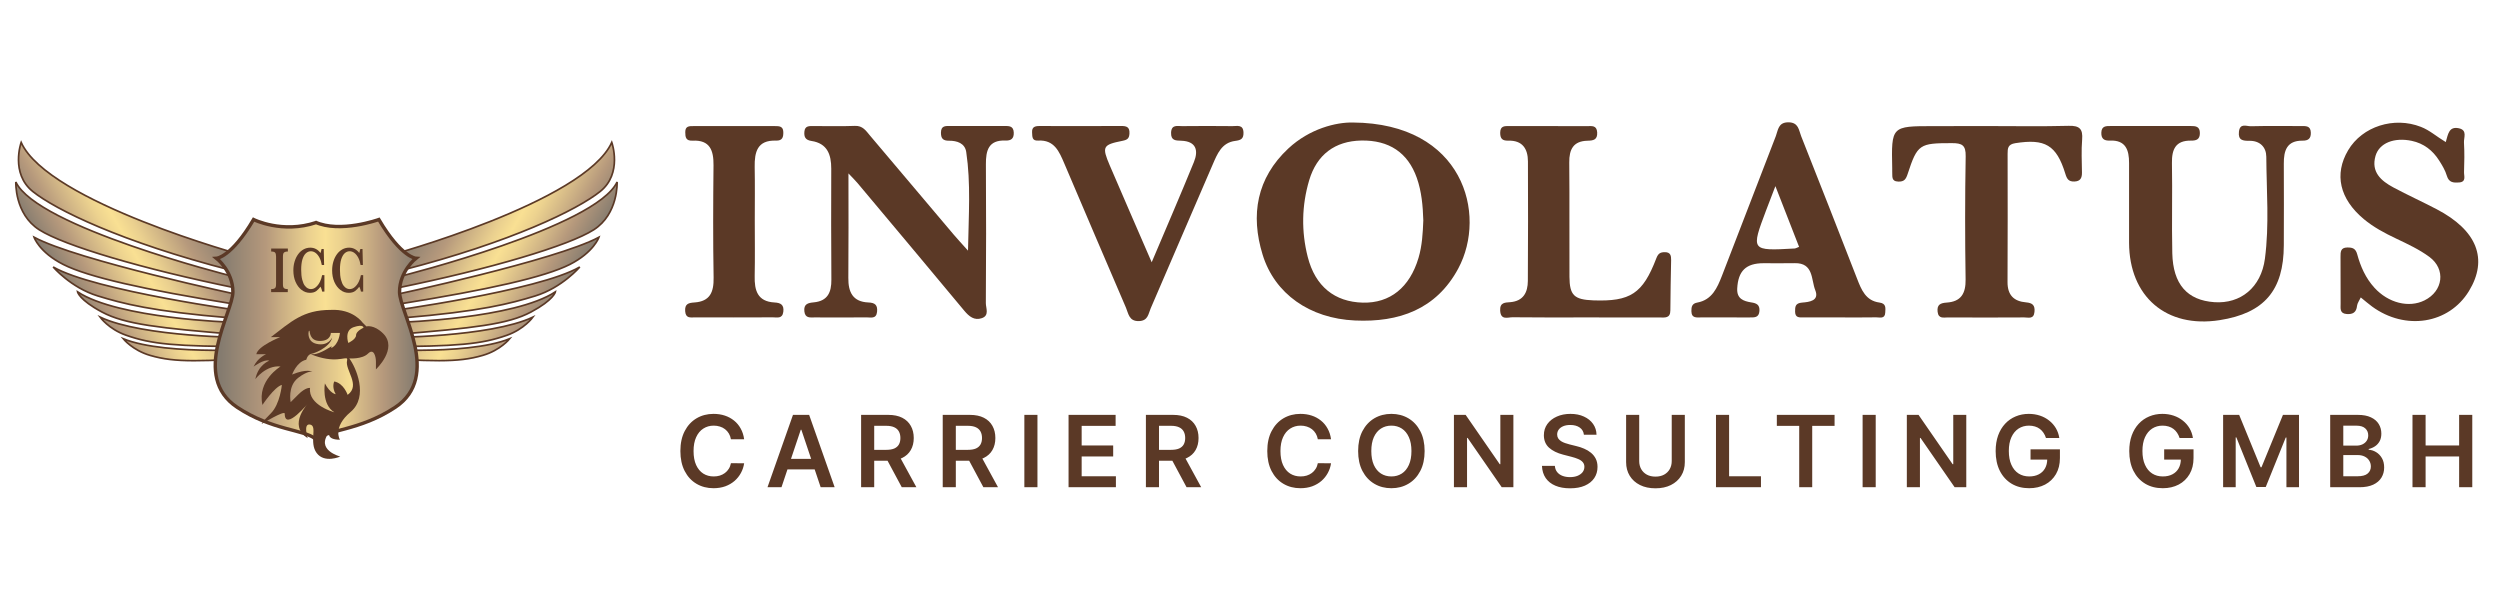 <svg width="158" height="38" viewBox="0 0 158 38" fill="none" xmlns="http://www.w3.org/2000/svg">
<path d="M14.616 17.083C7.65 15.288 3.498 13.246 2.072 12.102C0.646 10.958 1.337 9.003 1.337 9.003C3.051 12.799 15.459 16.164 15.459 16.164L14.616 17.083ZM14.572 17.428C14.572 17.428 2.335 14.347 1.001 11.503C1.001 11.503 0.914 13.52 2.479 14.521C4.046 15.524 8.989 16.991 14.911 18.203L14.572 17.428ZM15.174 18.653C15.174 18.653 4.887 16.462 2.153 14.993C2.153 14.993 2.476 15.939 3.992 16.709C5.57 17.512 9.127 18.304 14.675 19.196L15.174 18.653ZM15.57 19.687C15.57 19.687 5.958 18.388 3.36 16.872C3.36 16.872 4.48 18.182 6.172 18.7C7.747 19.182 9.597 19.678 14.581 20.091L15.57 19.687ZM14.643 20.364C14.643 20.364 7.498 20.148 4.903 18.447C4.903 18.447 4.995 18.944 6.448 19.722C7.902 20.497 10.028 20.73 15.009 21.143L14.643 20.364ZM15.513 21.332C15.513 21.332 9.049 21.322 6.326 20.042C6.326 20.042 6.871 20.801 7.97 21.186C9.575 21.75 10.99 21.896 15.991 21.907L15.513 21.332ZM17.026 22.024C17.026 22.024 10.581 22.536 7.791 21.411C7.791 21.411 8.379 22.14 9.494 22.463C11.129 22.935 12.539 22.84 17.531 22.574L17.026 22.024Z" fill="url(#paint0_linear_550_520)" stroke="#5B3926" stroke-width="0.108"/>
<path d="M24.543 16.161C24.543 16.161 36.952 12.796 38.665 9C38.665 9 39.359 10.96 37.93 12.102C36.501 13.244 32.355 15.288 25.387 17.083L24.543 16.161ZM25.091 18.203C31.013 16.991 35.956 15.524 37.524 14.521C39.091 13.518 39.001 11.503 39.001 11.503C37.667 14.35 25.43 17.428 25.43 17.428L25.091 18.203ZM25.33 19.198C30.875 18.306 34.432 17.514 36.013 16.712C37.529 15.942 37.852 14.995 37.852 14.995C35.119 16.462 24.831 18.656 24.831 18.656L25.33 19.198ZM25.422 20.093C30.406 19.678 32.255 19.185 33.831 18.702C35.523 18.181 36.642 16.874 36.642 16.874C34.047 18.39 24.432 19.689 24.432 19.689L25.422 20.093ZM24.993 21.142C29.977 20.728 32.1 20.497 33.554 19.722C35.007 18.946 35.099 18.447 35.099 18.447C32.505 20.147 25.359 20.364 25.359 20.364L24.993 21.142ZM24.015 21.91C29.015 21.896 30.43 21.75 32.035 21.189C33.131 20.803 33.679 20.044 33.679 20.044C30.956 21.324 24.492 21.335 24.492 21.335L24.015 21.91ZM22.472 22.572C27.464 22.837 28.877 22.935 30.509 22.46C31.626 22.138 32.212 21.408 32.212 21.408C29.421 22.536 22.976 22.021 22.976 22.021L22.472 22.572Z" fill="url(#paint1_linear_550_520)" stroke="#5B3926" stroke-width="0.108"/>
<path d="M19.988 14.062C17.84 14.784 16.026 13.875 16.026 13.875C14.611 16.27 13.686 16.324 13.686 16.324C13.686 16.324 14.719 17.14 14.719 18.447C14.719 19.754 12.043 23.784 14.99 25.741C17.189 27.2 19.228 27.151 19.914 27.724L19.985 27.788C20.592 27.146 22.702 27.254 24.98 25.741C27.927 23.784 25.251 19.754 25.251 18.447C25.251 17.14 26.284 16.324 26.284 16.324C26.284 16.324 25.359 16.27 23.944 13.875C23.944 13.875 21.498 14.754 19.917 14.038" fill="url(#paint2_linear_550_520)"/>
<path d="M19.988 14.062C17.84 14.784 16.026 13.875 16.026 13.875C14.611 16.27 13.686 16.324 13.686 16.324C13.686 16.324 14.719 17.14 14.719 18.447C14.719 19.754 12.043 23.784 14.99 25.741C17.189 27.2 19.228 27.151 19.914 27.724L19.985 27.788C20.592 27.146 22.702 27.254 24.98 25.741C27.927 23.784 25.251 19.754 25.251 18.447C25.251 17.14 26.284 16.324 26.284 16.324C26.284 16.324 25.359 16.27 23.944 13.875C23.944 13.875 21.498 14.754 19.917 14.038" stroke="#5B3926" stroke-width="0.217"/>
<path d="M22.075 22.653C22.075 22.653 22.892 22.715 23.26 22.346C23.626 21.98 23.759 22.55 23.759 22.845C23.759 23.141 23.759 23.344 23.759 23.344C23.759 23.344 25.166 22.029 24.218 21.08C23.629 20.492 23.157 20.63 23.157 20.63L22.913 20.386C22.913 20.386 22.311 19.507 20.893 19.586C19.15 19.586 18.401 20.329 17.119 21.305H17.71C17.71 21.305 16.292 21.866 16.199 22.387H16.812C16.812 22.387 16.281 22.612 16.026 23.174C16.026 23.174 16.69 22.674 17.016 22.797C17.016 22.797 16.321 23.041 16.137 23.96C16.137 23.96 16.809 23.062 17.729 23.163C17.729 23.163 16.24 24.041 16.587 25.592C16.587 25.592 17.341 24.451 17.813 24.326C17.813 24.326 17.702 25.541 17.119 26.121C16.536 26.704 16.536 26.793 16.536 26.793C16.536 26.793 17.994 25.91 17.994 26.14C17.994 27.303 19.526 25.427 19.526 25.427C19.526 25.427 18.119 26.856 19.445 27.691C19.445 27.691 19.139 26.731 19.608 26.834C20.077 26.937 19.516 27.957 20.012 28.629C20.508 29.302 21.506 28.854 21.506 28.854C21.506 28.854 19.903 28.442 20.812 27.322C20.812 27.322 20.608 27.791 21.484 27.791C21.484 27.791 20.994 27.016 22.157 26.037C23.32 25.061 22.482 23.184 22.075 22.653Z" fill="#5B3926"/>
<path d="M19.635 22.373C19.421 22.447 19.358 22.734 19.358 22.734C18.745 22.862 18.461 23.672 18.461 23.672C19.38 23.285 19.746 23.488 19.746 23.488C19.746 23.488 19.461 23.409 18.849 23.876C18.16 24.402 18.369 25.416 18.369 25.416C18.369 25.416 18.369 25.416 18.849 24.936C19.328 24.456 19.594 24.518 19.594 24.518C19.461 25.611 21.134 26.059 21.134 26.059C20.307 25.562 20.532 24.231 20.532 24.231C20.869 24.874 21.216 24.914 21.216 24.914C20.95 24.445 21.124 24.109 21.124 24.109C21.726 24.22 21.97 24.955 21.97 24.955C22.816 24.342 21.788 23.385 21.934 22.783C22.026 22.403 21.498 22.959 20.153 22.566C19.79 22.463 19.635 22.373 19.635 22.373C19.665 22.363 19.613 22.387 19.808 22.387C20.218 22.387 20.958 21.877 20.958 21.877L20.931 21.999C21.43 21.764 21.482 21.04 21.482 21.04H20.909C20.909 21.04 20.923 21.549 20.215 21.549C19.562 21.549 19.589 20.961 19.562 20.917C19.526 20.86 19.502 20.98 19.502 20.98C19.502 20.98 19.394 21.601 20.012 21.734C20.766 21.896 20.991 21.324 20.991 21.324C20.955 21.631 20.589 21.942 20.269 22.121C20.015 22.265 19.787 22.333 19.787 22.333" fill="url(#paint3_linear_550_520)"/>
<path d="M22.973 20.714C22.973 20.714 22.504 20.917 22.504 21.183C22.504 21.449 22.013 21.674 22.013 21.674C22.013 21.674 21.731 20.882 22.36 20.673C22.989 20.465 22.973 20.714 22.973 20.714Z" fill="#E9CE8B"/>
<path d="M18.19 18.461H17.135V18.271C17.222 18.271 17.29 18.26 17.336 18.238C17.382 18.217 17.409 18.181 17.425 18.138C17.439 18.095 17.447 18.029 17.447 17.948V16.221C17.447 16.102 17.428 16.017 17.39 15.969C17.352 15.92 17.268 15.896 17.138 15.896V15.706H18.193V15.896C18.106 15.896 18.038 15.906 17.992 15.931C17.946 15.952 17.919 15.988 17.903 16.031C17.889 16.075 17.881 16.14 17.881 16.221V17.948C17.881 18.027 17.886 18.089 17.9 18.133C17.913 18.176 17.941 18.211 17.984 18.236C18.027 18.26 18.095 18.271 18.187 18.271V18.461H18.19Z" fill="#5B3926"/>
<path d="M20.509 18.431H20.362C20.34 18.314 20.305 18.211 20.256 18.119C20.178 18.225 20.088 18.317 19.991 18.393C19.89 18.469 19.755 18.507 19.584 18.507C19.397 18.507 19.223 18.447 19.063 18.325C18.903 18.203 18.776 18.035 18.681 17.821C18.586 17.604 18.54 17.36 18.54 17.089C18.54 16.896 18.564 16.712 18.616 16.538C18.668 16.362 18.741 16.21 18.836 16.077C18.93 15.944 19.044 15.841 19.177 15.765C19.31 15.69 19.454 15.652 19.611 15.652C19.871 15.652 20.086 15.765 20.256 15.99C20.278 15.931 20.3 15.847 20.322 15.736H20.46L20.484 16.75H20.338C20.311 16.579 20.262 16.424 20.194 16.291C20.124 16.159 20.042 16.055 19.947 15.985C19.852 15.915 19.752 15.879 19.646 15.879C19.53 15.879 19.424 15.923 19.332 16.007C19.24 16.091 19.166 16.221 19.112 16.395C19.061 16.568 19.034 16.785 19.034 17.043C19.034 17.295 19.055 17.503 19.099 17.672C19.142 17.84 19.196 17.965 19.261 18.051C19.326 18.138 19.392 18.195 19.457 18.225C19.522 18.255 19.584 18.271 19.641 18.271C19.766 18.271 19.88 18.227 19.98 18.135C20.08 18.046 20.164 17.932 20.227 17.796C20.292 17.661 20.335 17.525 20.357 17.39H20.503V18.431H20.509Z" fill="#5B3926"/>
<path d="M22.957 18.431H22.813C22.792 18.314 22.756 18.211 22.708 18.119C22.629 18.225 22.54 18.317 22.442 18.393C22.342 18.469 22.206 18.507 22.035 18.507C21.848 18.507 21.674 18.447 21.515 18.325C21.355 18.203 21.227 18.035 21.132 17.821C21.037 17.604 20.991 17.36 20.991 17.089C20.991 16.896 21.016 16.712 21.067 16.538C21.119 16.362 21.192 16.21 21.287 16.077C21.382 15.944 21.496 15.841 21.628 15.765C21.761 15.69 21.905 15.652 22.062 15.652C22.323 15.652 22.537 15.765 22.708 15.99C22.729 15.931 22.751 15.847 22.773 15.736H22.911L22.935 16.75H22.789C22.762 16.579 22.713 16.424 22.645 16.291C22.575 16.159 22.493 16.055 22.398 15.985C22.304 15.915 22.203 15.879 22.098 15.879C21.981 15.879 21.875 15.923 21.783 16.007C21.691 16.091 21.618 16.221 21.563 16.395C21.512 16.568 21.485 16.785 21.485 17.043C21.485 17.295 21.506 17.503 21.55 17.672C21.593 17.84 21.647 17.965 21.712 18.051C21.778 18.138 21.843 18.195 21.908 18.225C21.973 18.255 22.035 18.271 22.092 18.271C22.217 18.271 22.331 18.227 22.431 18.135C22.531 18.046 22.616 17.932 22.678 17.796C22.743 17.661 22.786 17.525 22.808 17.39H22.954V18.431H22.957Z" fill="#5B3926"/>
<path d="M85.503 7.743C92.47 7.789 94.009 13.532 92.163 16.969C90.771 19.561 88.397 20.383 85.633 20.255C82.77 20.126 80.558 18.566 79.797 16.095C79.023 13.578 79.422 11.255 81.419 9.388C82.772 8.125 84.451 7.72 85.503 7.743ZM89.953 13.928C89.925 13.017 89.848 12.11 89.543 11.244C88.976 9.639 87.783 8.85 86.029 8.882C84.374 8.914 83.223 9.768 82.741 11.391C82.265 12.993 82.239 14.627 82.649 16.239C83.123 18.103 84.357 19.083 86.132 19.127C87.849 19.168 89.096 18.169 89.651 16.296C89.879 15.527 89.923 14.729 89.953 13.928Z" fill="#5B3926"/>
<path d="M53.622 10.959C53.622 13.338 53.635 15.453 53.615 17.568C53.606 18.467 53.9 19.076 54.885 19.116C55.301 19.131 55.476 19.28 55.43 19.71C55.38 20.172 55.04 20.056 54.773 20.059C53.677 20.067 52.583 20.065 51.487 20.061C51.204 20.061 50.888 20.125 50.836 19.684C50.779 19.205 51.077 19.142 51.428 19.109C52.311 19.026 52.552 18.471 52.543 17.669C52.524 15.332 52.528 12.996 52.535 10.659C52.537 9.765 52.282 9.06 51.285 8.909C50.893 8.85 50.807 8.649 50.838 8.313C50.873 7.942 51.147 7.967 51.404 7.967C52.28 7.964 53.157 7.99 54.032 7.956C54.527 7.936 54.727 8.263 54.985 8.569C56.748 10.663 58.515 12.749 60.284 14.839C60.507 15.102 60.744 15.354 61.178 15.841C61.22 13.559 61.36 11.58 61.066 9.607C60.983 9.049 60.483 8.89 59.979 8.894C59.597 8.896 59.466 8.752 59.468 8.381C59.471 7.929 59.766 7.962 60.065 7.962C61.196 7.964 62.329 7.964 63.46 7.962C63.763 7.962 64.056 7.947 64.07 8.384C64.081 8.769 63.894 8.896 63.537 8.882C62.469 8.844 62.303 9.514 62.309 10.389C62.329 13.309 62.325 16.23 62.305 19.15C62.303 19.473 62.544 19.936 62.055 20.107C61.579 20.273 61.248 20.004 60.941 19.636C58.703 16.941 56.45 14.26 54.201 11.577C54.071 11.422 53.924 11.279 53.622 10.959Z" fill="#5B3926"/>
<path d="M134.557 13.043C134.557 12.132 134.556 11.218 134.557 10.306C134.56 9.481 134.347 8.841 133.342 8.885C132.986 8.9 132.793 8.775 132.804 8.387C132.815 7.951 133.109 7.964 133.411 7.964C135.091 7.967 136.769 7.967 138.449 7.964C138.765 7.964 139.032 7.984 139.032 8.413C139.032 8.819 138.803 8.891 138.469 8.887C137.5 8.874 137.252 9.435 137.267 10.308C137.302 12.206 137.247 14.104 137.289 16C137.333 17.97 138.236 18.98 139.951 19.098C141.603 19.21 142.9 18.172 143.142 16.354C143.425 14.216 143.243 12.055 143.23 9.904C143.225 9.297 142.828 8.89 142.16 8.899C141.752 8.902 141.439 8.871 141.501 8.324C141.562 7.76 141.98 7.984 142.25 7.978C143.309 7.951 144.367 7.967 145.426 7.967C145.722 7.967 146.029 7.936 146.044 8.376C146.058 8.753 145.884 8.894 145.521 8.89C144.528 8.881 144.33 9.515 144.337 10.346C144.35 12.059 144.339 13.776 144.337 15.493C144.332 18.353 143.098 19.795 140.279 20.234C136.916 20.758 134.571 18.753 134.557 15.343C134.556 14.576 134.557 13.811 134.557 13.043Z" fill="#5B3926"/>
<path d="M154.572 8.979C154.719 8.486 154.765 7.97 155.401 8.107C155.956 8.226 155.703 8.695 155.723 9.012C155.76 9.63 155.749 10.252 155.727 10.873C155.718 11.123 155.89 11.5 155.405 11.533C155.061 11.555 154.771 11.544 154.642 11.112C154.541 10.77 154.348 10.448 154.153 10.143C153.747 9.503 153.18 9.063 152.424 8.902C151.308 8.668 150.366 9.038 150.131 9.858C149.843 10.871 150.481 11.428 151.262 11.846C152.159 12.325 153.088 12.748 153.989 13.218C156.554 14.556 157.268 16.377 156.037 18.396C154.769 20.473 152.023 20.913 149.914 19.372C149.684 19.204 149.469 19.015 149.201 18.798C149.104 19.006 148.985 19.158 148.966 19.322C148.923 19.745 148.7 19.878 148.303 19.846C147.851 19.808 147.93 19.471 147.927 19.196C147.919 18.21 147.927 17.226 147.921 16.239C147.919 15.928 147.919 15.646 148.347 15.641C148.663 15.639 148.873 15.687 148.976 16.071C149.186 16.845 149.51 17.579 150.065 18.186C150.939 19.147 152.237 19.475 153.226 18.986C154.408 18.401 154.593 17.015 153.535 16.235C152.898 15.766 152.161 15.422 151.439 15.079C150.712 14.734 150.007 14.36 149.39 13.845C147.858 12.565 147.509 11.009 148.401 9.498C149.296 7.984 151.304 7.352 152.998 8.017C153.552 8.229 153.982 8.624 154.572 8.979Z" fill="#5B3926"/>
<path d="M125.592 7.967C127.308 7.967 129.027 7.998 130.742 7.952C131.425 7.933 131.646 8.146 131.591 8.819C131.534 9.51 131.572 10.208 131.58 10.899C131.585 11.241 131.488 11.459 131.099 11.472C130.742 11.483 130.631 11.321 130.529 10.981C129.969 9.157 129.241 8.753 127.365 9.049C126.896 9.124 126.881 9.371 126.881 9.72C126.882 12.423 126.894 15.126 126.876 17.829C126.872 18.649 127.278 19.044 128.043 19.109C128.449 19.144 128.623 19.287 128.579 19.717C128.531 20.197 128.185 20.059 127.931 20.061C126.324 20.071 124.718 20.07 123.11 20.062C122.845 20.061 122.509 20.166 122.457 19.705C122.405 19.25 122.639 19.151 123.023 19.124C123.935 19.066 124.24 18.552 124.226 17.657C124.186 15.065 124.185 12.472 124.231 9.878C124.244 9.17 124.002 9.046 123.36 9.046C121.32 9.048 121.182 9.1 120.561 11.003C120.449 11.342 120.336 11.485 119.977 11.477C119.505 11.463 119.612 11.13 119.589 10.858C119.583 10.786 119.589 10.711 119.588 10.639C119.531 7.971 119.531 7.971 122.196 7.971C123.328 7.967 124.459 7.967 125.592 7.967Z" fill="#5B3926"/>
<path d="M116.274 20.061C115.508 20.061 114.742 20.061 113.976 20.061C113.722 20.061 113.457 20.093 113.45 19.702C113.444 19.377 113.466 19.159 113.889 19.124C114.345 19.087 114.998 19.017 114.723 18.335C114.461 17.68 114.627 16.607 113.426 16.632C112.771 16.645 112.113 16.635 111.455 16.635C110.342 16.636 109.849 17.124 109.792 18.238C109.761 18.882 110.186 19.032 110.679 19.112C111.004 19.162 111.223 19.254 111.197 19.653C111.166 20.088 110.87 20.062 110.576 20.062C109.555 20.062 108.533 20.067 107.512 20.061C107.236 20.059 106.905 20.133 106.896 19.666C106.891 19.377 106.942 19.181 107.271 19.122C108.202 18.951 108.531 18.186 108.823 17.441C109.971 14.499 111.087 11.543 112.234 8.598C112.376 8.232 112.372 7.728 113.027 7.73C113.676 7.732 113.683 8.232 113.83 8.598C115.024 11.601 116.199 14.613 117.372 17.625C117.642 18.321 117.918 19.006 118.779 19.121C119.222 19.179 119.161 19.473 119.147 19.76C119.128 20.174 118.799 20.054 118.573 20.056C117.806 20.07 117.041 20.061 116.274 20.061ZM112.205 11.764C111.955 12.417 111.786 12.846 111.624 13.278C110.653 15.858 110.653 15.858 113.422 15.705C113.487 15.7 113.551 15.659 113.702 15.602C113.235 14.403 112.766 13.203 112.205 11.764Z" fill="#5B3926"/>
<path d="M72.787 16.575C73.74 14.322 74.621 12.291 75.455 10.242C75.75 9.517 75.61 8.927 74.652 8.894C74.31 8.881 73.997 8.894 74.012 8.392C74.03 7.849 74.415 7.976 74.713 7.971C75.77 7.961 76.829 7.958 77.886 7.971C78.181 7.976 78.576 7.841 78.589 8.387C78.598 8.781 78.412 8.861 78.067 8.905C77.206 9.014 76.93 9.734 76.641 10.4C75.327 13.43 74.032 16.463 72.721 19.495C72.574 19.837 72.557 20.275 71.984 20.293C71.351 20.312 71.322 19.824 71.162 19.449C69.858 16.413 68.558 13.375 67.265 10.335C66.942 9.581 66.636 8.824 65.61 8.885C65.217 8.909 65.244 8.64 65.228 8.376C65.206 8.019 65.41 7.964 65.704 7.964C67.418 7.969 69.132 7.973 70.847 7.962C71.189 7.961 71.401 8.015 71.382 8.433C71.366 8.747 71.257 8.836 70.941 8.9C69.689 9.149 69.632 9.268 70.136 10.453C70.978 12.417 71.835 14.377 72.787 16.575Z" fill="#5B3926"/>
<path d="M100.194 20.061C98.662 20.061 97.13 20.071 95.6 20.051C95.293 20.047 94.841 20.263 94.81 19.622C94.786 19.104 95.13 19.124 95.442 19.098C96.281 19.029 96.555 18.476 96.56 17.755C96.577 15.238 96.575 12.722 96.566 10.205C96.564 9.4 96.216 8.865 95.328 8.89C94.957 8.899 94.812 8.773 94.812 8.392C94.815 7.942 95.097 7.967 95.396 7.967C97.037 7.967 98.677 7.964 100.319 7.971C100.595 7.971 100.915 7.905 100.942 8.365C100.968 8.844 100.696 8.885 100.328 8.894C99.436 8.916 99.168 9.44 99.177 10.268C99.201 12.675 99.177 15.082 99.19 17.489C99.197 18.666 99.486 18.936 100.694 18.983C103.04 19.067 103.822 18.563 104.679 16.325C104.798 16.018 104.929 15.939 105.214 15.937C105.582 15.933 105.62 16.167 105.615 16.442C105.6 17.498 105.567 18.555 105.567 19.611C105.567 20.133 105.219 20.065 104.896 20.065C103.331 20.061 101.762 20.061 100.194 20.061Z" fill="#5B3926"/>
<path d="M47.702 13.945C47.702 15.111 47.72 16.279 47.696 17.446C47.676 18.348 47.869 19.058 48.948 19.116C49.333 19.136 49.564 19.259 49.505 19.708C49.445 20.163 49.112 20.056 48.845 20.056C47.203 20.065 45.563 20.062 43.921 20.059C43.645 20.059 43.338 20.137 43.303 19.673C43.266 19.196 43.524 19.14 43.886 19.116C44.875 19.05 45.116 18.459 45.1 17.55C45.059 15.18 45.07 12.809 45.094 10.439C45.103 9.501 44.866 8.836 43.772 8.89C43.342 8.911 43.309 8.67 43.309 8.344C43.309 7.961 43.564 7.969 43.829 7.969C45.543 7.969 47.258 7.969 48.972 7.969C49.237 7.969 49.493 7.969 49.505 8.339C49.513 8.668 49.454 8.902 49.035 8.887C47.863 8.848 47.681 9.607 47.696 10.551C47.718 11.682 47.702 12.814 47.702 13.945Z" fill="#5B3926"/>
<path d="M47.03 27.762H46.195C46.172 27.625 46.127 27.505 46.064 27.399C45.999 27.291 45.92 27.2 45.825 27.127C45.729 27.052 45.621 26.996 45.499 26.959C45.378 26.92 45.248 26.9 45.108 26.9C44.859 26.9 44.639 26.964 44.447 27.088C44.255 27.211 44.105 27.393 43.996 27.633C43.887 27.871 43.833 28.162 43.833 28.506C43.833 28.856 43.887 29.151 43.996 29.39C44.106 29.629 44.257 29.809 44.447 29.931C44.639 30.052 44.858 30.111 45.106 30.111C45.243 30.111 45.371 30.094 45.49 30.058C45.61 30.02 45.718 29.967 45.813 29.895C45.91 29.824 45.991 29.736 46.057 29.631C46.124 29.528 46.17 29.408 46.195 29.274L47.03 29.279C46.999 29.495 46.931 29.7 46.827 29.89C46.724 30.081 46.59 30.249 46.423 30.395C46.256 30.539 46.061 30.652 45.838 30.735C45.615 30.814 45.367 30.855 45.094 30.855C44.693 30.855 44.334 30.762 44.018 30.575C43.703 30.39 43.454 30.121 43.273 29.77C43.091 29.418 43 28.998 43 28.506C43 28.014 43.092 27.592 43.275 27.242C43.458 26.892 43.707 26.623 44.023 26.436C44.338 26.251 44.696 26.157 45.094 26.157C45.349 26.157 45.586 26.192 45.805 26.264C46.023 26.335 46.218 26.441 46.39 26.579C46.561 26.716 46.702 26.884 46.812 27.084C46.923 27.282 46.996 27.509 47.03 27.762ZM49.39 30.793H48.506L50.116 26.22H51.138L52.75 30.793H51.866L50.645 27.158H50.609L49.39 30.793ZM49.419 28.999H51.831V29.665H49.419V28.999ZM54.422 30.793V26.22H56.136C56.488 26.22 56.782 26.281 57.021 26.402C57.26 26.524 57.441 26.696 57.563 26.916C57.687 27.135 57.749 27.39 57.749 27.683C57.749 27.975 57.686 28.23 57.561 28.445C57.437 28.661 57.255 28.826 57.014 28.944C56.773 29.06 56.477 29.119 56.125 29.119H54.904V28.43H56.014C56.219 28.43 56.387 28.402 56.518 28.346C56.649 28.287 56.746 28.203 56.809 28.093C56.873 27.981 56.905 27.845 56.905 27.683C56.905 27.52 56.873 27.382 56.809 27.267C56.745 27.15 56.647 27.063 56.516 27.003C56.385 26.942 56.216 26.911 56.009 26.911H55.25V30.793H54.422ZM56.784 28.72L57.916 30.793H56.992L55.88 28.72H56.784ZM59.58 30.793V26.22H61.295C61.646 26.22 61.941 26.281 62.179 26.402C62.419 26.524 62.6 26.696 62.722 26.916C62.845 27.135 62.907 27.39 62.907 27.683C62.907 27.975 62.844 28.23 62.719 28.445C62.596 28.661 62.413 28.826 62.172 28.944C61.931 29.06 61.635 29.119 61.284 29.119H60.062V28.43H61.172C61.377 28.43 61.546 28.402 61.677 28.346C61.808 28.287 61.904 28.203 61.967 28.093C62.031 27.981 62.063 27.845 62.063 27.683C62.063 27.52 62.031 27.382 61.967 27.267C61.903 27.15 61.806 27.063 61.675 27.003C61.544 26.942 61.374 26.911 61.168 26.911H60.408V30.793H59.58ZM61.943 28.72L63.075 30.793H62.15L61.038 28.72H61.943ZM65.567 26.22V30.793H64.739V26.22H65.567ZM67.533 30.793V26.22H70.507V26.914H68.361V28.155H70.353V28.85H68.361V30.098H70.525V30.793H67.533ZM72.421 30.793V26.22H74.136C74.487 26.22 74.782 26.281 75.02 26.402C75.26 26.524 75.441 26.696 75.563 26.916C75.686 27.135 75.748 27.39 75.748 27.683C75.748 27.975 75.686 28.23 75.561 28.445C75.437 28.661 75.255 28.826 75.013 28.944C74.772 29.06 74.476 29.119 74.125 29.119H72.903V28.43H74.013C74.219 28.43 74.387 28.402 74.518 28.346C74.649 28.287 74.746 28.203 74.808 28.093C74.872 27.981 74.904 27.845 74.904 27.683C74.904 27.52 74.872 27.382 74.808 27.267C74.744 27.15 74.647 27.063 74.516 27.003C74.385 26.942 74.216 26.911 74.009 26.911H73.249V30.793H72.421ZM74.784 28.72L75.916 30.793H74.991L73.879 28.72H74.784ZM84.122 27.762H83.287C83.263 27.625 83.219 27.505 83.156 27.399C83.091 27.291 83.012 27.2 82.917 27.127C82.821 27.052 82.713 26.996 82.591 26.959C82.47 26.92 82.34 26.9 82.2 26.9C81.951 26.9 81.731 26.964 81.539 27.088C81.347 27.211 81.197 27.393 81.088 27.633C80.979 27.871 80.925 28.162 80.925 28.506C80.925 28.856 80.979 29.151 81.088 29.39C81.198 29.629 81.348 29.809 81.539 29.931C81.731 30.052 81.951 30.111 82.198 30.111C82.335 30.111 82.463 30.094 82.582 30.058C82.702 30.02 82.81 29.967 82.906 29.895C83.002 29.824 83.083 29.736 83.149 29.631C83.216 29.528 83.262 29.408 83.287 29.274L84.122 29.279C84.091 29.495 84.023 29.7 83.919 29.89C83.816 30.081 83.682 30.249 83.515 30.395C83.348 30.539 83.153 30.652 82.93 30.735C82.707 30.814 82.459 30.855 82.186 30.855C81.784 30.855 81.426 30.762 81.11 30.575C80.795 30.39 80.546 30.121 80.364 29.77C80.183 29.418 80.092 28.998 80.092 28.506C80.092 28.014 80.183 27.592 80.367 27.242C80.55 26.892 80.799 26.623 81.115 26.436C81.43 26.251 81.787 26.157 82.186 26.157C82.441 26.157 82.678 26.192 82.897 26.264C83.115 26.335 83.31 26.441 83.481 26.579C83.653 26.716 83.793 26.884 83.903 27.084C84.015 27.282 84.088 27.509 84.122 27.762ZM90.036 28.506C90.036 28.999 89.944 29.421 89.759 29.772C89.576 30.122 89.326 30.39 89.009 30.575C88.693 30.762 88.335 30.855 87.935 30.855C87.534 30.855 87.176 30.762 86.859 30.575C86.543 30.389 86.293 30.12 86.108 29.77C85.925 29.418 85.834 28.998 85.834 28.506C85.834 28.014 85.925 27.592 86.108 27.242C86.293 26.892 86.543 26.623 86.859 26.436C87.176 26.251 87.534 26.157 87.935 26.157C88.335 26.157 88.693 26.251 89.009 26.436C89.326 26.623 89.576 26.892 89.759 27.242C89.944 27.592 90.036 28.014 90.036 28.506ZM89.203 28.506C89.203 28.159 89.149 27.867 89.04 27.628C88.933 27.389 88.784 27.207 88.594 27.085C88.403 26.962 88.183 26.9 87.935 26.9C87.686 26.9 87.467 26.962 87.276 27.085C87.086 27.207 86.936 27.389 86.827 27.628C86.72 27.867 86.667 28.159 86.667 28.506C86.667 28.854 86.72 29.146 86.827 29.386C86.936 29.624 87.086 29.805 87.276 29.928C87.467 30.05 87.686 30.111 87.935 30.111C88.183 30.111 88.403 30.05 88.594 29.928C88.784 29.805 88.933 29.624 89.04 29.386C89.149 29.146 89.203 28.854 89.203 28.506ZM95.646 26.22V30.793H94.909L92.754 27.678H92.717V30.793H91.888V26.22H92.629L94.782 29.336H94.822V26.22H95.646ZM100.103 27.476C100.082 27.282 99.994 27.13 99.839 27.021C99.686 26.913 99.487 26.858 99.241 26.858C99.068 26.858 98.92 26.884 98.797 26.936C98.673 26.988 98.579 27.059 98.513 27.149C98.448 27.237 98.414 27.339 98.412 27.454C98.412 27.55 98.434 27.632 98.477 27.703C98.522 27.772 98.582 27.832 98.658 27.881C98.734 27.929 98.818 27.969 98.911 28.001C99.003 28.034 99.096 28.062 99.19 28.085L99.618 28.192C99.791 28.231 99.957 28.286 100.116 28.355C100.277 28.423 100.421 28.509 100.547 28.613C100.675 28.718 100.776 28.843 100.851 28.99C100.925 29.138 100.963 29.31 100.963 29.509C100.963 29.777 100.894 30.013 100.757 30.217C100.62 30.419 100.422 30.578 100.163 30.692C99.906 30.805 99.594 30.861 99.228 30.861C98.872 30.861 98.563 30.807 98.301 30.696C98.04 30.587 97.837 30.426 97.689 30.215C97.543 30.003 97.464 29.745 97.452 29.442H98.267C98.279 29.601 98.328 29.733 98.415 29.839C98.501 29.945 98.614 30.024 98.752 30.075C98.892 30.128 99.048 30.154 99.221 30.154C99.401 30.154 99.559 30.128 99.694 30.074C99.831 30.018 99.938 29.942 100.016 29.846C100.093 29.748 100.133 29.632 100.134 29.502C100.133 29.382 100.098 29.285 100.029 29.207C99.961 29.128 99.865 29.062 99.741 29.01C99.619 28.957 99.476 28.91 99.312 28.868L98.792 28.734C98.415 28.637 98.118 28.49 97.899 28.294C97.682 28.096 97.573 27.833 97.573 27.506C97.573 27.236 97.646 27.001 97.792 26.798C97.939 26.595 98.139 26.439 98.392 26.327C98.646 26.213 98.932 26.157 99.252 26.157C99.577 26.157 99.861 26.213 100.105 26.327C100.351 26.439 100.543 26.594 100.683 26.793C100.823 26.991 100.895 27.219 100.9 27.476H100.103ZM105.653 26.22H106.481V29.207C106.481 29.535 106.404 29.823 106.249 30.072C106.095 30.32 105.88 30.514 105.601 30.654C105.323 30.793 104.998 30.861 104.625 30.861C104.252 30.861 103.926 30.793 103.648 30.654C103.369 30.514 103.153 30.32 103 30.072C102.847 29.823 102.77 29.535 102.77 29.207V26.22H103.598V29.138C103.598 29.329 103.64 29.498 103.723 29.647C103.808 29.797 103.927 29.912 104.081 29.998C104.234 30.081 104.416 30.122 104.625 30.122C104.835 30.122 105.017 30.081 105.17 29.998C105.325 29.912 105.444 29.797 105.528 29.647C105.611 29.498 105.653 29.329 105.653 29.138V26.22ZM108.45 30.793V26.22H109.279V30.098H111.293V30.793H108.45ZM112.296 26.914V26.22H115.945V26.914H114.532V30.793H113.71V26.914H112.296ZM118.545 26.22V30.793H117.717V26.22H118.545ZM124.269 26.22V30.793H123.533L121.378 27.678H121.34V30.793H120.512V26.22H121.252L123.405 29.336H123.446V26.22H124.269ZM129.305 27.68C129.267 27.56 129.216 27.451 129.15 27.355C129.087 27.26 129.008 27.176 128.919 27.108C128.829 27.04 128.726 26.988 128.61 26.954C128.495 26.919 128.368 26.9 128.231 26.9C127.985 26.9 127.766 26.962 127.574 27.085C127.382 27.21 127.231 27.392 127.121 27.631C127.012 27.869 126.958 28.159 126.958 28.501C126.958 28.847 127.012 29.14 127.121 29.378C127.229 29.619 127.381 29.802 127.574 29.926C127.768 30.05 127.992 30.111 128.248 30.111C128.481 30.111 128.681 30.067 128.852 29.977C129.022 29.889 129.154 29.762 129.246 29.598C129.339 29.433 129.385 29.239 129.385 29.018L129.572 29.046H128.33V28.399H130.187V28.948C130.187 29.34 130.103 29.678 129.937 29.965C129.77 30.249 129.541 30.471 129.249 30.625C128.957 30.778 128.622 30.855 128.245 30.855C127.823 30.855 127.453 30.761 127.135 30.572C126.817 30.381 126.569 30.111 126.391 29.761C126.214 29.41 126.125 28.993 126.125 28.51C126.125 28.142 126.177 27.812 126.281 27.521C126.387 27.231 126.534 26.985 126.723 26.782C126.912 26.578 127.135 26.424 127.389 26.318C127.644 26.211 127.92 26.157 128.22 26.157C128.472 26.157 128.709 26.195 128.928 26.268C129.147 26.341 129.341 26.446 129.51 26.582C129.682 26.717 129.822 26.878 129.932 27.063C130.042 27.25 130.114 27.455 130.148 27.68H129.305ZM137.749 27.68C137.711 27.56 137.66 27.451 137.594 27.355C137.531 27.26 137.454 27.176 137.363 27.108C137.273 27.04 137.17 26.988 137.054 26.954C136.939 26.919 136.812 26.9 136.675 26.9C136.429 26.9 136.21 26.962 136.018 27.085C135.826 27.21 135.675 27.392 135.565 27.631C135.456 27.869 135.402 28.159 135.402 28.501C135.402 28.847 135.456 29.14 135.565 29.378C135.673 29.619 135.825 29.802 136.018 29.926C136.212 30.05 136.436 30.111 136.692 30.111C136.925 30.111 137.125 30.067 137.296 29.977C137.466 29.889 137.598 29.762 137.69 29.598C137.783 29.433 137.829 29.239 137.829 29.018L138.016 29.046H136.776V28.399H138.631V28.948C138.631 29.34 138.547 29.678 138.381 29.965C138.214 30.249 137.985 30.471 137.693 30.625C137.401 30.778 137.066 30.855 136.689 30.855C136.267 30.855 135.897 30.761 135.579 30.572C135.262 30.381 135.013 30.111 134.835 29.761C134.658 29.41 134.569 28.993 134.569 28.51C134.569 28.142 134.621 27.812 134.725 27.521C134.831 27.231 134.978 26.985 135.167 26.782C135.356 26.578 135.579 26.424 135.833 26.318C136.088 26.211 136.364 26.157 136.664 26.157C136.916 26.157 137.153 26.195 137.372 26.268C137.591 26.341 137.785 26.446 137.954 26.582C138.126 26.717 138.266 26.878 138.376 27.063C138.486 27.25 138.559 27.455 138.592 27.68H137.749ZM140.501 26.22H141.515L142.872 29.533H142.925L144.283 26.22H145.297V30.793H144.502V27.65H144.459L143.195 30.779H142.602L141.338 27.644H141.296V30.793H140.501V26.22ZM147.268 30.793V26.22H149.018C149.349 26.22 149.624 26.272 149.842 26.376C150.063 26.478 150.227 26.619 150.336 26.798C150.446 26.976 150.501 27.179 150.501 27.405C150.501 27.592 150.465 27.751 150.394 27.883C150.322 28.014 150.226 28.121 150.105 28.203C149.985 28.284 149.85 28.343 149.701 28.378V28.423C149.864 28.433 150.02 28.483 150.168 28.573C150.318 28.662 150.441 28.789 150.537 28.953C150.632 29.116 150.679 29.314 150.679 29.547C150.679 29.783 150.622 29.996 150.507 30.185C150.393 30.373 150.22 30.521 149.99 30.63C149.758 30.738 149.468 30.793 149.119 30.793H147.268ZM148.096 30.1H148.987C149.288 30.1 149.505 30.043 149.636 29.928C149.771 29.813 149.838 29.663 149.838 29.482C149.838 29.346 149.804 29.224 149.737 29.116C149.67 29.005 149.575 28.919 149.451 28.857C149.328 28.793 149.181 28.76 149.009 28.76H148.096V30.1ZM148.096 28.164H148.916C149.059 28.164 149.187 28.138 149.302 28.086C149.416 28.032 149.507 27.958 149.572 27.861C149.639 27.762 149.672 27.647 149.672 27.512C149.672 27.336 149.61 27.189 149.485 27.074C149.361 26.96 149.177 26.903 148.933 26.903H148.096V28.164ZM152.469 30.793V26.22H153.298V28.155H155.417V26.22H156.248V30.793H155.417V28.85H153.298V30.793H152.469Z" fill="#5B3926"/>
<defs>
<linearGradient id="paint0_linear_550_520" x1="13.791" y1="13.272" x2="4.302" y2="18.751" gradientUnits="userSpaceOnUse">
<stop offset="0.028" stop-color="#847B6F"/>
<stop offset="0.253" stop-color="#B6997C"/>
<stop offset="0.306" stop-color="#C4A881"/>
<stop offset="0.461" stop-color="#EAD08F"/>
<stop offset="0.544" stop-color="#F9E093"/>
<stop offset="0.619" stop-color="#ECD28F"/>
<stop offset="0.752" stop-color="#CBAF84"/>
<stop offset="0.83" stop-color="#B6997C"/>
<stop offset="0.995" stop-color="#847B6F"/>
</linearGradient>
<linearGradient id="paint1_linear_550_520" x1="26.213" y1="13.272" x2="35.702" y2="18.751" gradientUnits="userSpaceOnUse">
<stop offset="0.028" stop-color="#847B6F"/>
<stop offset="0.253" stop-color="#B6997C"/>
<stop offset="0.306" stop-color="#C4A881"/>
<stop offset="0.461" stop-color="#EAD08F"/>
<stop offset="0.544" stop-color="#F9E093"/>
<stop offset="0.619" stop-color="#ECD28F"/>
<stop offset="0.752" stop-color="#CBAF84"/>
<stop offset="0.83" stop-color="#B6997C"/>
<stop offset="0.995" stop-color="#847B6F"/>
</linearGradient>
<linearGradient id="paint2_linear_550_520" x1="13.608" y1="20.833" x2="26.367" y2="20.833" gradientUnits="userSpaceOnUse">
<stop offset="0.028" stop-color="#847B6F"/>
<stop offset="0.253" stop-color="#B6997C"/>
<stop offset="0.306" stop-color="#C4A881"/>
<stop offset="0.461" stop-color="#EAD08F"/>
<stop offset="0.544" stop-color="#F9E093"/>
<stop offset="0.619" stop-color="#ECD28F"/>
<stop offset="0.752" stop-color="#CBAF84"/>
<stop offset="0.83" stop-color="#B6997C"/>
<stop offset="0.995" stop-color="#847B6F"/>
</linearGradient>
<linearGradient id="paint3_linear_550_520" x1="18.34" y1="23.482" x2="22.31" y2="23.482" gradientUnits="userSpaceOnUse">
<stop stop-color="#B6997C"/>
<stop offset="1" stop-color="#F9E093"/>
</linearGradient>
</defs>
</svg>
